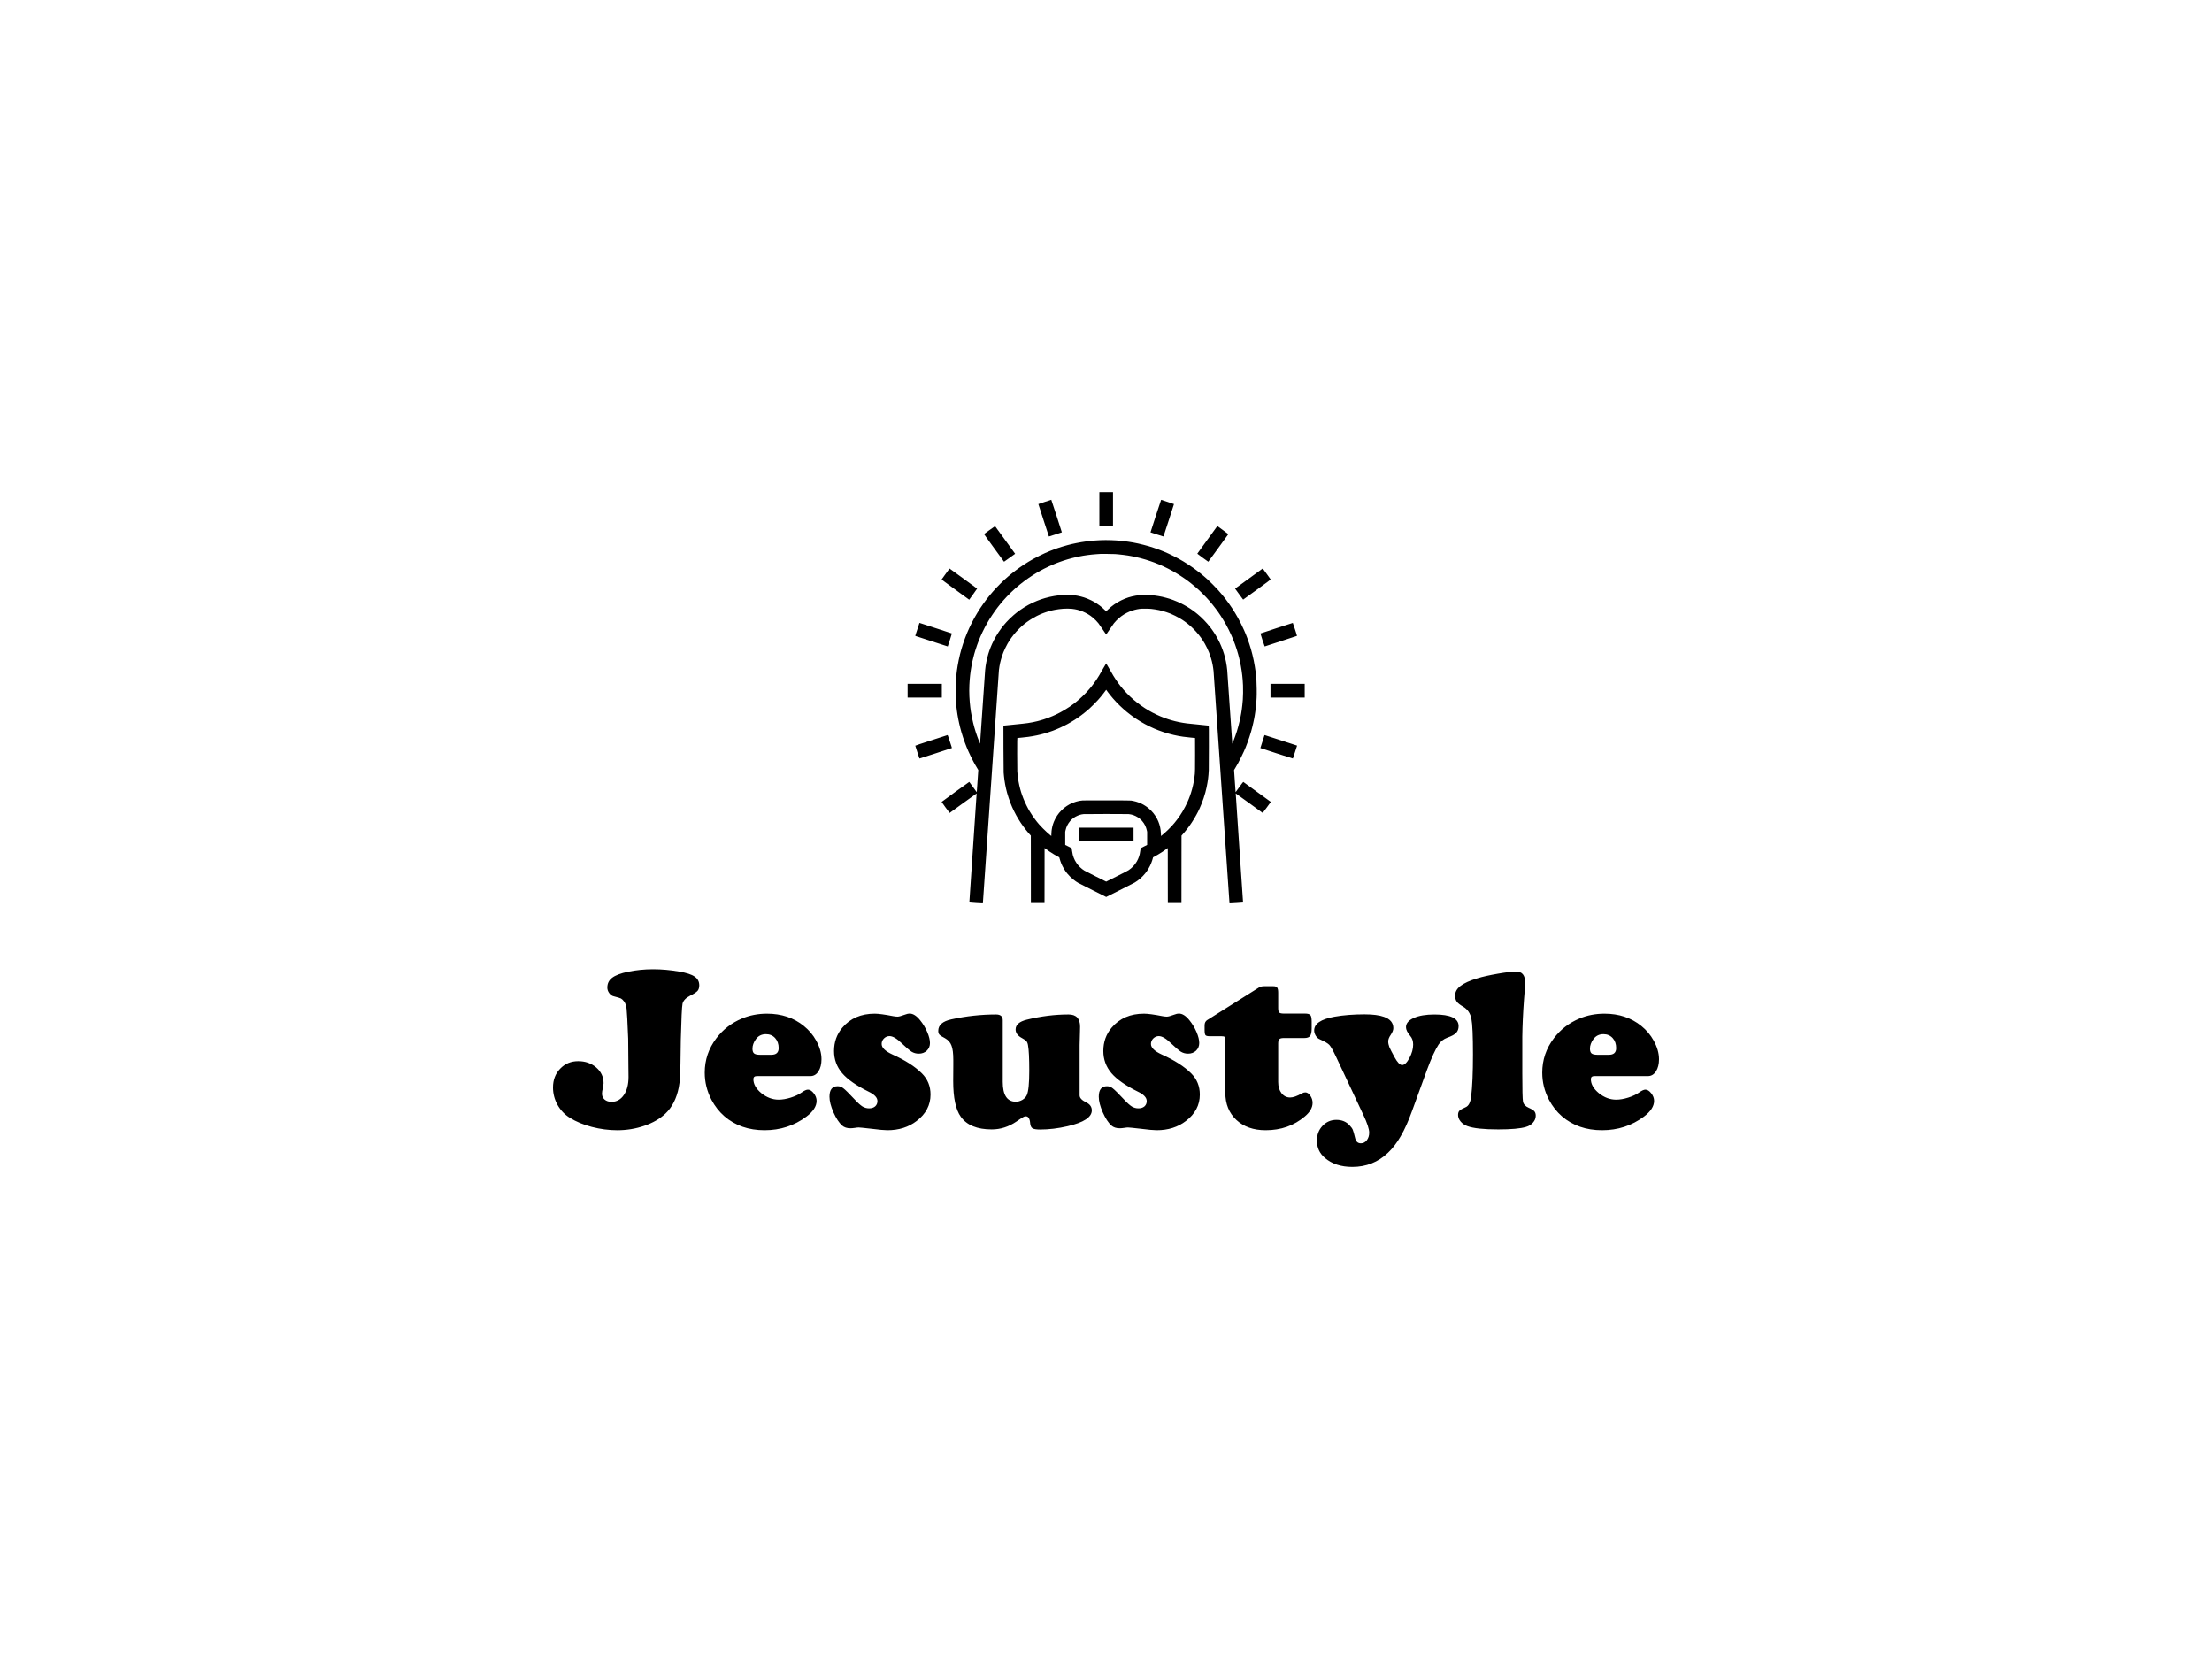 <?xml version="1.0" encoding="utf-8"?>
<svg version="1.1" xmlns:cc="http://creativecommons.org/ns#" xmlns:dc="http://purl.org/dc/elements/1.1/" xmlns:rdf="http://www.w3.org/1999/02/22-rdf-syntax-ns#" xmlns="http://www.w3.org/2000/svg" xmlns:xlink="http://www.w3.org/1999/xlink" x="0px" y="0px" viewBox="0 0 1024 768" xml:space="preserve">
<path fill="#000000" d="m508.93 227.81v15.9h6.31v-15.9h-3.16-3.15zm-22.26 3.56c-0.02 0-1.37 0.44-3 0.97-1.64 0.53-2.98 0.99-2.98 1.02s1.1 3.41 2.43 7.52c1.34 4.11 2.44 7.48 2.45 7.49s1.35-0.42 2.99-0.95 2.99-0.98 3-0.99-1.08-3.4-2.42-7.54-2.46-7.52-2.47-7.52zm50.85 0.01c-0.03-0.01-1.15 3.37-2.49 7.51-1.35 4.14-2.44 7.54-2.43 7.55 0.01 0 1.36 0.45 3 0.98s2.99 0.95 3 0.94 1.11-3.38 2.45-7.48c1.33-4.11 2.42-7.5 2.42-7.52 0-0.03-1.33-0.49-2.95-1.01s-2.97-0.96-3-0.97zm26.02 12.15l-4.63 6.37c-2.54 3.51-4.63 6.4-4.64 6.42-0.01 0.03 1.12 0.88 2.51 1.89s2.55 1.84 2.57 1.83c0.02 0 2.11-2.86 4.65-6.35 2.54-3.5 4.63-6.39 4.64-6.41 0-0.03-1.09-0.85-2.44-1.83-1.34-0.98-2.49-1.81-2.55-1.85l-0.11-0.07zm-102.9 0.05c-0.02-0.02-1.15 0.77-2.51 1.76s-2.51 1.84-2.55 1.87c-0.06 0.06 0.78 1.26 4.55 6.44 2.54 3.5 4.65 6.38 4.67 6.39 0.03 0.01 1.2-0.82 2.59-1.83l2.54-1.84-0.12-0.18c-0.07-0.09-2.15-2.96-4.63-6.37-2.47-3.41-4.52-6.22-4.54-6.24zm51.16 6.45c-0.57 0-1.3 0.02-1.61 0.02-0.31 0.01-1.09 0.05-1.74 0.08-0.66 0.03-1.63 0.1-2.17 0.14-0.55 0.05-1.45 0.14-2 0.2-0.56 0.06-1.39 0.16-1.84 0.23-0.45 0.06-1.33 0.2-1.97 0.3-0.63 0.11-1.65 0.3-2.25 0.42-0.61 0.12-1.49 0.31-1.97 0.42-0.48 0.12-1.41 0.35-2.06 0.52s-1.79 0.5-2.54 0.73c-0.74 0.23-1.64 0.51-2 0.64-0.35 0.12-1.04 0.36-1.52 0.54-0.48 0.17-1.4 0.53-2.05 0.79-0.65 0.27-1.65 0.69-2.23 0.94-0.57 0.26-1.82 0.85-2.76 1.32-0.95 0.47-2.22 1.13-2.82 1.47s-1.56 0.89-2.11 1.23c-0.56 0.33-1.58 0.97-2.26 1.42s-1.58 1.06-2 1.36c-0.42 0.29-1.25 0.91-1.86 1.37-0.6 0.45-1.43 1.1-1.83 1.43-0.4 0.32-1.13 0.93-1.61 1.34-0.48 0.42-1.24 1.09-1.69 1.51-0.45 0.41-1.24 1.17-1.76 1.68-0.53 0.51-1.39 1.4-1.93 1.98-0.53 0.57-1.26 1.37-1.61 1.77s-0.99 1.15-1.41 1.66-1.07 1.34-1.46 1.84c-0.38 0.49-1.03 1.38-1.45 1.97-0.42 0.58-1.1 1.58-1.51 2.19-0.41 0.62-1.04 1.62-1.4 2.23-0.37 0.6-0.96 1.62-1.31 2.25-0.36 0.64-0.93 1.73-1.28 2.43-0.35 0.69-0.86 1.75-1.13 2.33-0.27 0.59-0.7 1.56-0.94 2.15-0.25 0.59-0.69 1.7-0.98 2.48-0.29 0.77-0.71 1.99-0.95 2.7-0.23 0.71-0.57 1.79-0.74 2.4-0.17 0.6-0.46 1.69-0.65 2.42-0.18 0.73-0.46 1.95-0.61 2.72-0.16 0.76-0.38 1.92-0.48 2.56-0.11 0.65-0.26 1.64-0.34 2.21-0.08 0.58-0.19 1.55-0.25 2.17-0.07 0.62-0.14 1.47-0.18 1.89-0.03 0.42-0.08 1.24-0.11 1.83s-0.06 2.14-0.06 3.44 0.03 2.84 0.06 3.41 0.1 1.54 0.14 2.14c0.05 0.6 0.14 1.54 0.2 2.09 0.06 0.54 0.15 1.27 0.2 1.63s0.16 1.12 0.25 1.69 0.26 1.51 0.37 2.09c0.11 0.57 0.29 1.43 0.4 1.91s0.32 1.38 0.47 1.99c0.16 0.62 0.42 1.6 0.59 2.2 0.18 0.59 0.51 1.66 0.74 2.38 0.24 0.71 0.63 1.83 0.87 2.49 0.24 0.65 0.6 1.59 0.8 2.08s0.56 1.34 0.8 1.88 0.76 1.66 1.16 2.48c0.4 0.81 0.94 1.87 1.19 2.33 0.25 0.47 0.61 1.12 0.79 1.44 0.19 0.33 0.6 1.02 0.91 1.54l0.57 0.95-0.33 4.8c-0.18 2.64-0.34 4.94-0.36 5.12l-0.04 0.32-1.71-2.36c-0.94-1.3-1.73-2.38-1.75-2.39-0.03-0.01-2.91 2.05-6.41 4.59-3.5 2.55-6.37 4.65-6.38 4.68s0.81 1.19 1.83 2.59c1.01 1.39 1.87 2.52 1.89 2.5 0.03-0.02 2.84-2.06 6.25-4.54s6.22-4.49 6.24-4.48c0.01 0.02-0.75 11.38-1.7 25.24-0.94 13.86-1.7 25.22-1.68 25.24s1.43 0.13 3.13 0.25c1.7 0.11 3.11 0.18 3.13 0.16 0.02-0.03 1.68-24.17 3.69-53.64 2.01-29.48 3.69-53.92 3.74-54.32 0.04-0.41 0.15-1.17 0.24-1.7s0.23-1.26 0.31-1.63 0.26-1.08 0.4-1.58c0.13-0.49 0.37-1.28 0.53-1.74 0.16-0.47 0.43-1.2 0.6-1.64 0.17-0.43 0.58-1.33 0.9-2 0.33-0.66 0.77-1.53 0.99-1.91 0.22-0.39 0.6-1.01 0.83-1.39 0.24-0.37 0.66-0.98 0.93-1.36 0.27-0.39 0.75-1.02 1.06-1.4 0.31-0.39 0.86-1.04 1.23-1.45 0.36-0.41 1-1.07 1.41-1.47 0.42-0.41 0.97-0.93 1.23-1.17 0.27-0.23 0.76-0.64 1.09-0.91s0.85-0.67 1.15-0.89c0.31-0.23 0.95-0.67 1.43-0.98 0.48-0.32 1.19-0.76 1.58-0.98 0.38-0.23 1.14-0.64 1.69-0.91 0.54-0.27 1.26-0.61 1.6-0.76 0.34-0.14 0.8-0.33 1.02-0.42 0.21-0.09 0.72-0.27 1.12-0.41 0.41-0.14 1.04-0.35 1.4-0.46 0.37-0.11 1.02-0.29 1.44-0.4 0.42-0.1 1.17-0.27 1.67-0.36 0.49-0.1 1.38-0.24 1.97-0.31 0.59-0.08 1.46-0.17 1.94-0.2 0.47-0.03 1.38-0.06 2.02-0.06 0.63 0 1.51 0.04 1.97 0.09 0.45 0.05 1.09 0.13 1.42 0.2 0.33 0.06 0.89 0.18 1.25 0.27 0.35 0.09 0.94 0.27 1.29 0.39 0.36 0.12 0.85 0.3 1.1 0.4s0.8 0.35 1.21 0.56c0.42 0.21 1.01 0.53 1.3 0.71s0.79 0.5 1.1 0.72 0.85 0.65 1.21 0.95 0.94 0.85 1.3 1.22c0.36 0.38 0.88 0.96 1.15 1.29 0.27 0.34 1.18 1.64 2.02 2.91 0.84 1.26 1.54 2.29 1.56 2.29s0.72-1.03 1.56-2.29c0.84-1.27 1.75-2.57 2.02-2.91 0.27-0.33 0.78-0.91 1.13-1.27 0.36-0.37 0.86-0.86 1.13-1.08 0.26-0.23 0.77-0.64 1.13-0.9 0.36-0.27 0.95-0.67 1.31-0.89s0.96-0.55 1.33-0.73c0.37-0.19 0.9-0.44 1.18-0.55 0.28-0.12 0.8-0.31 1.16-0.43 0.35-0.12 0.94-0.29 1.29-0.38 0.36-0.09 0.84-0.21 1.07-0.25 0.24-0.05 0.74-0.13 1.13-0.19 0.57-0.08 1.07-0.1 2.59-0.1 1.41 0 2.13 0.03 2.82 0.1 0.51 0.06 1.32 0.16 1.8 0.24 0.49 0.07 1.3 0.22 1.81 0.33s1.3 0.3 1.76 0.43c0.46 0.12 1.23 0.36 1.72 0.53 0.49 0.16 1.29 0.46 1.79 0.65 0.49 0.2 1.49 0.66 2.22 1.02 0.73 0.37 1.68 0.88 2.11 1.14 0.44 0.26 0.98 0.59 1.22 0.75 0.23 0.15 0.72 0.48 1.08 0.74 0.37 0.26 0.99 0.73 1.38 1.04 0.4 0.32 0.96 0.79 1.26 1.05 0.29 0.26 0.86 0.8 1.25 1.19 0.4 0.39 1.03 1.04 1.39 1.45 0.37 0.41 0.92 1.06 1.23 1.45 0.31 0.38 0.78 1 1.04 1.37 0.26 0.36 0.68 0.98 0.93 1.37 0.24 0.39 0.63 1.02 0.85 1.41 0.22 0.38 0.66 1.25 0.99 1.91 0.32 0.67 0.73 1.57 0.9 2 0.17 0.44 0.43 1.14 0.57 1.55 0.14 0.42 0.33 1.02 0.42 1.33s0.26 0.92 0.37 1.35c0.1 0.43 0.26 1.13 0.34 1.55 0.08 0.41 0.19 1.08 0.25 1.49 0.06 0.4 0.14 1.03 0.18 1.38 0.03 0.36 1.7 24.71 3.71 54.11 2 29.41 3.66 53.48 3.68 53.5 0.02 0.03 1.44-0.05 3.15-0.17 1.72-0.12 3.12-0.22 3.13-0.22 0.01-0.01-0.77-11.37-1.71-25.24-0.95-13.88-1.71-25.25-1.69-25.27 0.01-0.01 2.82 2 6.23 4.48s6.22 4.53 6.25 4.54c0.03 0.02 0.89-1.12 1.91-2.53l1.86-2.56-6.35-4.61c-3.49-2.53-6.37-4.63-6.41-4.65-0.04-0.03-0.68 0.8-1.8 2.35l-1.74 2.39-0.04-0.32c-0.02-0.18-0.18-2.48-0.36-5.12l-0.32-4.8 0.58-0.97c0.32-0.53 0.86-1.47 1.2-2.07 0.34-0.61 1.01-1.92 1.5-2.91s1.09-2.24 1.32-2.76c0.23-0.53 0.58-1.37 0.79-1.86 0.2-0.5 0.56-1.45 0.81-2.11 0.25-0.67 0.66-1.84 0.9-2.6 0.25-0.76 0.6-1.87 0.77-2.48 0.17-0.6 0.42-1.55 0.56-2.11s0.36-1.47 0.48-2.03c0.13-0.56 0.3-1.42 0.4-1.91 0.09-0.5 0.22-1.21 0.28-1.58s0.18-1.12 0.25-1.66c0.08-0.55 0.2-1.46 0.26-2.03 0.06-0.58 0.15-1.5 0.2-2.06 0.04-0.56 0.11-1.6 0.14-2.33 0.05-0.82 0.06-2.34 0.04-4.08-0.02-1.73-0.06-3.23-0.12-3.99-0.05-0.66-0.14-1.7-0.2-2.31-0.07-0.6-0.17-1.49-0.23-1.97s-0.21-1.49-0.34-2.24c-0.12-0.75-0.34-1.93-0.48-2.62s-0.41-1.91-0.61-2.72c-0.2-0.8-0.51-1.96-0.68-2.56-0.17-0.61-0.52-1.72-0.77-2.48s-0.66-1.94-0.92-2.62-0.58-1.53-0.73-1.89-0.52-1.23-0.84-1.94c-0.31-0.72-0.91-2-1.34-2.85s-1.06-2.07-1.42-2.7c-0.35-0.64-0.94-1.65-1.31-2.26-0.36-0.6-0.98-1.58-1.36-2.17-0.39-0.59-1.09-1.61-1.57-2.28s-1.2-1.64-1.61-2.17-1.13-1.43-1.61-2-1.29-1.51-1.81-2.09c-0.51-0.57-1.63-1.74-2.49-2.59-0.85-0.85-1.93-1.89-2.39-2.31-0.47-0.42-1.19-1.05-1.61-1.41s-1.15-0.97-1.63-1.36c-0.48-0.38-1.28-1-1.78-1.37-0.49-0.38-1.2-0.9-1.58-1.16-0.37-0.27-1.27-0.88-2-1.36-0.72-0.48-1.83-1.18-2.45-1.55s-1.54-0.91-2.06-1.19c-0.51-0.29-1.62-0.87-2.47-1.3-0.86-0.43-1.99-0.98-2.51-1.22-0.53-0.23-1.42-0.62-1.97-0.86-0.56-0.23-1.51-0.61-2.12-0.84-0.6-0.23-1.73-0.63-2.51-0.89-0.77-0.26-1.89-0.62-2.47-0.79-0.59-0.17-1.71-0.48-2.49-0.67-0.77-0.2-1.88-0.46-2.47-0.59s-1.55-0.32-2.13-0.43c-0.58-0.1-1.57-0.27-2.2-0.36s-1.56-0.22-2.07-0.28-1.35-0.15-1.86-0.2-1.31-0.11-1.77-0.14c-0.47-0.03-1.55-0.09-2.4-0.12s-2.02-0.05-2.59-0.04zm-2.39 6.38c0.22-0.01 1.65-0.01 3.18 0v0.01c1.53 0.01 3.14 0.04 3.58 0.07 0.43 0.03 1.22 0.1 1.74 0.15 0.53 0.05 1.47 0.15 2.09 0.23 0.62 0.07 1.59 0.21 2.17 0.3 0.57 0.1 1.38 0.24 1.8 0.32s1.22 0.24 1.78 0.37c0.55 0.12 1.54 0.35 2.19 0.52s1.73 0.47 2.4 0.67c0.66 0.21 1.62 0.51 2.11 0.68 0.5 0.17 1.36 0.47 1.92 0.68s1.48 0.58 2.05 0.82c0.58 0.24 1.45 0.62 1.95 0.85 0.49 0.22 1.51 0.72 2.25 1.09 0.75 0.38 1.71 0.89 2.14 1.13 0.44 0.24 1.23 0.7 1.76 1.02 0.53 0.31 1.38 0.85 1.9 1.18s1.43 0.95 2.03 1.37c0.59 0.42 1.33 0.95 1.64 1.18 0.31 0.24 0.98 0.76 1.49 1.17s1.31 1.07 1.78 1.47c0.46 0.4 1.16 1.02 1.55 1.37 0.38 0.36 1.13 1.07 1.65 1.58s1.34 1.35 1.81 1.86c0.48 0.51 1.17 1.28 1.55 1.72 0.38 0.43 1.04 1.22 1.46 1.74 0.43 0.53 1.08 1.37 1.45 1.87 0.37 0.49 0.86 1.15 1.08 1.46 0.21 0.31 0.73 1.07 1.14 1.69s1.05 1.65 1.43 2.28c0.38 0.64 0.91 1.54 1.16 2 0.26 0.47 0.79 1.5 1.19 2.29 0.39 0.79 0.96 1.98 1.25 2.65 0.3 0.66 0.71 1.64 0.92 2.17 0.21 0.52 0.56 1.47 0.79 2.11 0.23 0.63 0.57 1.63 0.75 2.22 0.19 0.59 0.45 1.48 0.59 1.98 0.14 0.49 0.34 1.25 0.45 1.69 0.11 0.43 0.3 1.24 0.42 1.8 0.13 0.56 0.32 1.51 0.43 2.11 0.11 0.61 0.28 1.61 0.37 2.23s0.21 1.59 0.28 2.17c0.06 0.57 0.15 1.51 0.2 2.08 0.04 0.58 0.11 1.72 0.15 2.54 0.04 0.9 0.05 2.27 0.03 3.44-0.02 1.07-0.08 2.49-0.12 3.15-0.05 0.67-0.14 1.71-0.21 2.31-0.06 0.61-0.17 1.56-0.25 2.12-0.08 0.55-0.19 1.31-0.26 1.69-0.06 0.37-0.2 1.13-0.31 1.69-0.1 0.56-0.31 1.51-0.45 2.11s-0.39 1.62-0.56 2.25c-0.17 0.64-0.47 1.68-0.67 2.32-0.2 0.63-0.52 1.59-0.71 2.14-0.19 0.54-0.52 1.43-0.73 1.97s-0.45 1.16-0.54 1.38l-0.16 0.39-0.04-0.28c-0.03-0.15-0.54-7.6-1.15-16.54-0.6-8.94-1.14-16.67-1.18-17.18-0.05-0.52-0.15-1.38-0.23-1.92s-0.23-1.42-0.33-1.95c-0.11-0.53-0.3-1.37-0.42-1.87-0.13-0.5-0.36-1.33-0.51-1.84-0.16-0.52-0.42-1.32-0.59-1.77-0.16-0.45-0.43-1.16-0.6-1.56-0.16-0.4-0.49-1.16-0.73-1.68-0.25-0.52-0.67-1.36-0.93-1.86-0.27-0.5-0.68-1.23-0.92-1.61-0.23-0.39-0.63-1.03-0.88-1.41-0.26-0.39-0.64-0.95-0.85-1.24-0.21-0.3-0.63-0.86-0.93-1.25-0.31-0.39-0.88-1.08-1.27-1.54s-1.1-1.23-1.57-1.71c-0.46-0.48-1.2-1.19-1.63-1.58-0.44-0.4-1.02-0.91-1.3-1.14s-0.74-0.61-1.03-0.83-0.8-0.61-1.15-0.86c-0.35-0.26-0.96-0.67-1.34-0.93-0.39-0.25-1.03-0.65-1.42-0.89-0.39-0.23-1.01-0.58-1.38-0.78-0.37-0.21-0.95-0.51-1.29-0.68s-1.11-0.52-1.72-0.79c-0.6-0.26-1.51-0.63-2.03-0.82-0.51-0.18-1.24-0.44-1.63-0.56-0.39-0.13-1.14-0.34-1.66-0.48-0.53-0.15-1.3-0.34-1.72-0.43s-1.21-0.24-1.75-0.34c-0.54-0.09-1.3-0.2-1.68-0.25-0.39-0.05-1.19-0.13-1.78-0.18-0.68-0.06-1.71-0.09-2.82-0.1-1.29 0-1.98 0.03-2.61 0.1-0.47 0.05-1.24 0.16-1.71 0.24-0.46 0.07-1.25 0.24-1.74 0.36-0.5 0.12-1.23 0.33-1.62 0.45-0.4 0.13-1.11 0.39-1.58 0.57-0.47 0.19-1.29 0.55-1.8 0.81-0.52 0.26-1.3 0.68-1.74 0.95-0.44 0.26-1.1 0.69-1.48 0.96s-1.01 0.74-1.4 1.06-1.07 0.92-1.49 1.33l-0.78 0.76-0.72-0.7c-0.39-0.39-0.94-0.89-1.22-1.13-0.28-0.23-0.76-0.61-1.07-0.85-0.31-0.23-0.87-0.63-1.24-0.87-0.38-0.25-0.96-0.61-1.29-0.81-0.34-0.19-1-0.54-1.47-0.77-0.46-0.24-1.23-0.57-1.69-0.75-0.47-0.19-1.17-0.44-1.56-0.57-0.39-0.12-1.06-0.31-1.49-0.42s-1.05-0.24-1.37-0.31c-0.33-0.06-0.86-0.15-1.19-0.2-0.32-0.04-0.89-0.11-1.27-0.15-0.39-0.04-1.38-0.07-2.39-0.07-1.08 0.01-2.12 0.04-2.8 0.1-0.6 0.05-1.38 0.13-1.75 0.18-0.36 0.04-1.06 0.15-1.54 0.22-0.48 0.08-1.39 0.26-2.03 0.4-0.63 0.14-1.62 0.39-2.19 0.56-0.58 0.17-1.43 0.43-1.89 0.59-0.47 0.16-1.28 0.47-1.81 0.68-0.54 0.21-1.42 0.6-1.97 0.85-0.55 0.26-1.48 0.73-2.07 1.05-0.6 0.33-1.53 0.87-2.08 1.22-0.55 0.34-1.39 0.9-1.86 1.24s-1.13 0.82-1.46 1.08c-0.34 0.27-0.97 0.79-1.42 1.18-0.45 0.38-1.24 1.11-1.76 1.61-0.51 0.51-1.22 1.24-1.58 1.63-0.35 0.39-0.87 0.98-1.15 1.32-0.29 0.34-0.82 1.02-1.19 1.51-0.36 0.49-0.96 1.33-1.31 1.86s-0.86 1.35-1.13 1.81-0.72 1.27-0.99 1.8c-0.28 0.53-0.67 1.35-0.88 1.81-0.21 0.47-0.5 1.16-0.66 1.55-0.15 0.39-0.39 1.02-0.53 1.41s-0.37 1.12-0.53 1.62c-0.15 0.51-0.38 1.33-0.5 1.83-0.13 0.5-0.32 1.34-0.42 1.87-0.11 0.53-0.26 1.41-0.34 1.95-0.07 0.54-0.18 1.41-0.22 1.92-0.05 0.51-0.58 8.24-1.19 17.18-0.6 8.94-1.12 16.39-1.14 16.54l-0.04 0.29-0.42-1.05c-0.23-0.57-0.59-1.52-0.8-2.1-0.22-0.59-0.56-1.59-0.76-2.22s-0.49-1.59-0.65-2.14c-0.15-0.55-0.41-1.52-0.56-2.16-0.16-0.63-0.42-1.84-0.59-2.68-0.17-0.83-0.37-1.94-0.45-2.45s-0.2-1.43-0.28-2.04-0.19-1.71-0.25-2.45c-0.07-0.73-0.14-1.91-0.17-2.61-0.03-0.69-0.06-1.89-0.06-2.65 0-0.75 0.03-1.93 0.06-2.62 0.03-0.68 0.09-1.73 0.14-2.33 0.05-0.61 0.14-1.56 0.2-2.12s0.19-1.53 0.28-2.17c0.09-0.63 0.26-1.63 0.37-2.22s0.28-1.48 0.39-1.97c0.11-0.5 0.32-1.36 0.46-1.92s0.31-1.24 0.39-1.52 0.31-1.05 0.51-1.72 0.56-1.74 0.79-2.4c0.23-0.65 0.58-1.59 0.77-2.08 0.2-0.5 0.55-1.35 0.78-1.89 0.24-0.54 0.68-1.52 0.99-2.17s0.8-1.63 1.08-2.17c0.29-0.54 0.78-1.44 1.1-2s0.81-1.39 1.1-1.86c0.29-0.46 0.85-1.34 1.26-1.94 0.4-0.61 1-1.47 1.32-1.92 0.33-0.45 0.85-1.14 1.16-1.55 0.31-0.4 0.84-1.07 1.19-1.49 0.34-0.42 0.96-1.16 1.38-1.64s1.18-1.3 1.67-1.83c0.5-0.53 1.4-1.43 2-2.01s1.5-1.41 1.99-1.85c0.5-0.44 1.36-1.17 1.92-1.63s1.5-1.19 2.09-1.63c0.59-0.45 1.54-1.13 2.11-1.52 0.57-0.4 1.46-0.99 1.97-1.31 0.51-0.33 1.3-0.81 1.75-1.08 0.45-0.26 1.16-0.67 1.58-0.9s1.23-0.66 1.8-0.96 1.57-0.78 2.23-1.08c0.65-0.3 1.56-0.71 2.02-0.9 0.47-0.2 1.09-0.45 1.38-0.57 0.3-0.11 0.97-0.37 1.5-0.56 0.52-0.19 1.44-0.51 2.02-0.7 0.59-0.19 1.46-0.46 1.94-0.6 0.49-0.14 1.37-0.38 1.95-0.53 0.59-0.16 1.42-0.36 1.84-0.45 0.41-0.09 1.14-0.24 1.6-0.33 0.47-0.1 1.23-0.24 1.69-0.32 0.47-0.07 1.3-0.2 1.86-0.28s1.49-0.19 2.06-0.25 1.63-0.15 2.34-0.2 1.47-0.1 1.69-0.11zm75.16 6.75l-6.11 4.45c-3.36 2.45-6.25 4.54-6.41 4.66l-0.29 0.21 1.84 2.54c1.02 1.4 1.87 2.55 1.89 2.55 0.03 0 2.91-2.08 6.41-4.63 4.4-3.19 6.36-4.65 6.34-4.71-0.01-0.04-0.81-1.15-1.76-2.45-0.95-1.31-1.77-2.43-1.82-2.5l-0.09-0.12zm-144.98 0.04c-0.02 0-0.13 0.14-0.25 0.3s-0.93 1.28-1.81 2.48c-0.87 1.2-1.6 2.22-1.62 2.26-0.02 0.05 1.82 1.42 5.34 3.98 2.96 2.15 5.84 4.24 6.4 4.65l1.02 0.75 1.84-2.54c1.02-1.39 1.83-2.56 1.82-2.6-0.02-0.03-2.88-2.14-6.37-4.67-3.48-2.53-6.35-4.61-6.37-4.61zm-13.95 25.15l-0.68 2.09c-0.38 1.15-0.82 2.51-0.99 3.01-0.21 0.64-0.28 0.93-0.23 0.94 0.03 0.02 3.42 1.12 7.53 2.45 4.1 1.34 7.46 2.42 7.47 2.41s0.45-1.35 0.99-2.99c0.53-1.64 0.94-2.99 0.92-3.02-0.03-0.02-2.97-0.99-6.53-2.14-3.57-1.16-6.93-2.25-7.48-2.43l-1-0.32zm172.84 0.01c-0.03-0.01-3.4 1.08-7.5 2.42-4.09 1.34-7.46 2.45-7.48 2.47s0.4 1.38 0.93 3.03c0.57 1.74 1 2.98 1.04 2.97 0.03-0.01 3.39-1.11 7.47-2.43 4.07-1.33 7.43-2.43 7.47-2.45s-0.27-1.04-0.91-3.02c-0.54-1.64-0.99-2.99-1.02-2.99zm-86.4 18.74c-0.03 0-0.66 1.08-1.42 2.41-0.75 1.32-1.62 2.83-1.93 3.34s-0.83 1.33-1.17 1.83c-0.33 0.49-0.87 1.27-1.21 1.72-0.33 0.45-0.81 1.07-1.06 1.38-0.24 0.31-0.73 0.89-1.08 1.29-0.34 0.41-1 1.14-1.47 1.64-0.46 0.49-1.22 1.26-1.69 1.69-0.46 0.44-1.14 1.06-1.51 1.38-0.37 0.33-1 0.85-1.38 1.16-0.39 0.31-1.05 0.82-1.47 1.13s-1.19 0.86-1.72 1.22c-0.52 0.35-1.46 0.95-2.08 1.32s-1.57 0.91-2.1 1.19c-0.53 0.29-1.4 0.72-1.92 0.97-0.53 0.24-1.31 0.6-1.75 0.78-0.43 0.19-1.33 0.54-1.99 0.79-0.66 0.24-1.57 0.56-2.02 0.7s-1.08 0.33-1.41 0.42c-0.32 0.1-1.01 0.28-1.52 0.41s-1.49 0.34-2.17 0.48c-0.68 0.13-1.68 0.31-2.22 0.38-0.55 0.08-1.57 0.21-2.29 0.28-0.71 0.08-3.03 0.31-5.14 0.53l-3.85 0.38 0.02 10.51c0.02 7.08 0.05 10.75 0.09 11.24 0.03 0.41 0.1 1.14 0.15 1.64 0.05 0.49 0.15 1.34 0.23 1.89 0.08 0.54 0.22 1.4 0.31 1.91s0.27 1.37 0.39 1.91 0.35 1.45 0.51 2.03 0.48 1.65 0.73 2.37c0.24 0.73 0.63 1.81 0.86 2.4s0.55 1.37 0.72 1.75c0.16 0.37 0.55 1.2 0.87 1.86 0.32 0.65 0.78 1.53 1.02 1.97 0.24 0.43 0.66 1.17 0.94 1.63 0.28 0.47 0.81 1.3 1.17 1.85 0.37 0.55 0.92 1.33 1.22 1.74s0.82 1.11 1.17 1.54 0.79 0.98 0.99 1.21 0.57 0.66 0.83 0.94l0.46 0.52 0.02 15.6 0.01 15.6h6.31l0.02-12.72 0.01-12.72 0.81 0.58c0.44 0.32 1.18 0.83 1.65 1.15 0.47 0.31 1.3 0.83 1.83 1.16 0.54 0.32 1.33 0.77 1.75 1l0.77 0.41 0.13 0.48c0.07 0.27 0.23 0.8 0.36 1.19s0.32 0.9 0.42 1.15 0.33 0.76 0.51 1.13c0.18 0.38 0.51 0.98 0.74 1.36 0.22 0.37 0.55 0.88 0.74 1.15 0.19 0.26 0.53 0.72 0.77 1.01 0.23 0.3 0.8 0.92 1.27 1.39 0.46 0.47 1.15 1.09 1.52 1.38 0.37 0.3 0.94 0.72 1.27 0.94 0.33 0.21 0.82 0.52 1.1 0.69 0.28 0.16 3.29 1.68 6.69 3.38l6.19 3.1 6.29-3.15c3.47-1.74 6.58-3.33 6.92-3.53 0.34-0.21 0.9-0.58 1.24-0.82s0.91-0.7 1.27-1c0.35-0.31 0.93-0.85 1.27-1.2 0.34-0.36 0.81-0.89 1.04-1.18 0.24-0.29 0.58-0.75 0.77-1.01 0.19-0.27 0.52-0.78 0.74-1.15 0.23-0.38 0.56-0.98 0.74-1.36 0.18-0.37 0.43-0.93 0.55-1.24 0.13-0.31 0.33-0.88 0.46-1.27 0.12-0.39 0.26-0.87 0.32-1.07l0.09-0.37 0.68-0.36c0.38-0.2 1.16-0.65 1.73-0.99 0.58-0.34 1.48-0.91 2.01-1.26 0.52-0.36 1.28-0.88 1.67-1.17l0.72-0.52 0.01 12.72 0.02 12.72h6.31l0.01-15.6 0.02-15.6 0.49-0.55c0.27-0.3 0.74-0.84 1.03-1.19 0.3-0.36 0.78-0.95 1.06-1.32 0.29-0.37 0.75-0.98 1.02-1.36 0.27-0.37 0.77-1.09 1.11-1.61 0.34-0.51 0.86-1.31 1.14-1.79 0.29-0.48 0.77-1.32 1.06-1.86 0.3-0.55 0.64-1.2 0.76-1.44 0.13-0.25 0.45-0.92 0.71-1.5 0.26-0.57 0.68-1.55 0.92-2.17 0.25-0.62 0.67-1.76 0.93-2.53 0.25-0.78 0.61-1.93 0.78-2.57 0.17-0.63 0.42-1.67 0.56-2.31 0.14-0.63 0.33-1.61 0.42-2.17 0.1-0.55 0.22-1.4 0.29-1.88 0.06-0.48 0.15-1.32 0.2-1.87 0.04-0.54 0.11-1.53 0.14-2.19 0.03-0.7 0.05-5.3 0.05-10.89 0.01-7.7-0.01-9.69-0.06-9.71-0.04-0.01-2.13-0.23-4.64-0.48s-4.98-0.5-5.49-0.56c-0.51-0.07-1.31-0.18-1.78-0.26-0.46-0.08-1.28-0.23-1.8-0.33-0.53-0.11-1.38-0.3-1.89-0.43-0.51-0.12-1.2-0.3-1.52-0.4-0.33-0.09-1.06-0.32-1.64-0.5-0.57-0.19-1.42-0.49-1.88-0.66-0.47-0.17-1.27-0.49-1.78-0.7-0.51-0.22-1.36-0.6-1.89-0.85-0.52-0.25-1.36-0.67-1.86-0.93-0.49-0.26-1.26-0.7-1.71-0.96s-1.2-0.72-1.67-1.02c-0.46-0.29-1.29-0.86-1.84-1.25s-1.34-0.98-1.75-1.31c-0.41-0.32-1.12-0.9-1.57-1.29s-1.22-1.08-1.71-1.54c-0.49-0.47-1.27-1.25-1.74-1.74-0.46-0.5-1.13-1.23-1.47-1.64-0.35-0.4-0.83-0.98-1.08-1.29s-0.73-0.93-1.06-1.38-0.88-1.23-1.21-1.72c-0.34-0.5-0.86-1.32-1.17-1.83-0.31-0.52-1.18-2.02-1.93-3.34-0.75-1.33-1.39-2.41-1.41-2.41zm-91.92 9.47v6.36h15.84v-6.36h-7.92-7.92zm167.99 0v6.36h15.83v-6.36h-7.92-7.91zm-76.07 2.76c0.02 0 0.05 0.03 0.07 0.07 0.01 0.04 0.35 0.5 0.74 1.03 0.4 0.52 0.94 1.22 1.21 1.54 0.26 0.33 0.78 0.94 1.14 1.37 0.37 0.43 1.07 1.2 1.56 1.72s1.29 1.33 1.79 1.8c0.49 0.47 1.21 1.13 1.6 1.47 0.39 0.35 1.03 0.9 1.44 1.23 0.4 0.33 1.17 0.93 1.72 1.34 0.54 0.41 1.15 0.86 1.35 1s0.79 0.54 1.3 0.88c0.51 0.35 1.44 0.93 2.06 1.3 0.61 0.37 1.5 0.88 1.98 1.13 0.47 0.26 1.39 0.73 2.05 1.05s1.66 0.78 2.22 1.02c0.55 0.24 1.49 0.61 2.08 0.84 0.59 0.22 1.62 0.59 2.28 0.81 0.67 0.22 1.71 0.54 2.32 0.7 0.61 0.17 1.66 0.44 2.34 0.6 0.68 0.15 1.71 0.37 2.3 0.48 0.59 0.1 1.54 0.26 2.11 0.34s2.03 0.25 3.24 0.37 2.22 0.22 2.25 0.22c0.02 0 0.04 3.51 0.02 7.79-0.01 6.76-0.03 7.92-0.11 8.72-0.05 0.51-0.15 1.32-0.21 1.8-0.07 0.47-0.18 1.22-0.26 1.66s-0.24 1.26-0.36 1.82c-0.13 0.57-0.34 1.44-0.48 1.95-0.14 0.5-0.37 1.27-0.51 1.71-0.15 0.43-0.37 1.1-0.51 1.49s-0.39 1.03-0.56 1.44c-0.16 0.4-0.44 1.04-0.61 1.42s-0.6 1.25-0.95 1.94-0.92 1.71-1.25 2.27-0.9 1.44-1.25 1.96-0.91 1.31-1.24 1.74-0.9 1.16-1.28 1.62c-0.38 0.45-0.99 1.14-1.34 1.53-0.36 0.38-1.1 1.13-1.63 1.66-0.54 0.53-1.25 1.19-1.58 1.47-0.32 0.28-0.83 0.71-1.12 0.94l-0.54 0.44-0.03-1.03c-0.02-0.57-0.08-1.34-0.14-1.71-0.05-0.37-0.15-0.97-0.23-1.33-0.07-0.37-0.24-0.98-0.36-1.37-0.13-0.39-0.34-0.98-0.48-1.31s-0.42-0.91-0.61-1.3c-0.2-0.38-0.56-0.98-0.79-1.32-0.23-0.35-0.63-0.9-0.89-1.23-0.26-0.32-0.77-0.9-1.14-1.27-0.38-0.38-0.95-0.89-1.27-1.15-0.32-0.25-0.8-0.61-1.07-0.78-0.26-0.18-0.76-0.49-1.09-0.68-0.34-0.2-0.81-0.44-1.05-0.55-0.23-0.11-0.72-0.32-1.07-0.45-0.35-0.14-0.95-0.34-1.32-0.44-0.38-0.11-0.95-0.24-1.28-0.31-0.32-0.06-0.78-0.14-1.01-0.18-0.33-0.06-2.95-0.08-11.13-0.09-7.38-0.02-10.91 0-11.36 0.04-0.35 0.03-0.87 0.1-1.15 0.14-0.28 0.05-0.69 0.13-0.9 0.18-0.22 0.05-0.66 0.16-0.98 0.25s-0.87 0.28-1.21 0.42c-0.35 0.13-0.8 0.32-1.02 0.42-0.21 0.09-0.61 0.3-0.9 0.46-0.28 0.16-0.79 0.47-1.13 0.69-0.35 0.22-0.89 0.62-1.22 0.88-0.32 0.26-0.89 0.78-1.26 1.15-0.37 0.38-0.87 0.92-1.11 1.22-0.24 0.29-0.64 0.85-0.9 1.23-0.26 0.39-0.66 1.06-0.88 1.5-0.22 0.43-0.5 1.04-0.62 1.35-0.13 0.31-0.31 0.82-0.41 1.13s-0.24 0.82-0.31 1.13-0.17 0.81-0.22 1.12c-0.04 0.31-0.1 0.7-0.12 0.88-0.02 0.17-0.06 0.76-0.08 1.31l-0.03 1-0.56-0.46c-0.31-0.25-0.93-0.78-1.38-1.18-0.45-0.39-1.32-1.22-1.92-1.84-0.61-0.61-1.37-1.42-1.7-1.79-0.32-0.38-0.79-0.93-1.04-1.24s-0.69-0.88-0.98-1.27c-0.3-0.39-0.86-1.2-1.27-1.8-0.4-0.61-0.91-1.41-1.13-1.78s-0.54-0.91-0.7-1.2c-0.16-0.3-0.51-0.98-0.79-1.53-0.27-0.54-0.65-1.33-0.83-1.75-0.19-0.42-0.48-1.12-0.65-1.55s-0.43-1.12-0.57-1.52-0.35-1.02-0.46-1.37c-0.1-0.36-0.3-1.01-0.42-1.46-0.12-0.46-0.31-1.22-0.42-1.7-0.11-0.49-0.26-1.22-0.33-1.64-0.08-0.42-0.19-1.12-0.26-1.55-0.06-0.44-0.15-1.17-0.2-1.64-0.04-0.46-0.11-1.24-0.14-1.74-0.03-0.53-0.06-3.84-0.06-8.13 0-5.97 0.02-7.23 0.08-7.23 0.04 0 0.95-0.09 2.01-0.19 1.07-0.11 2.42-0.27 3.01-0.34 0.59-0.08 1.52-0.22 2.06-0.32 0.54-0.09 1.4-0.26 1.92-0.37 0.51-0.1 1.33-0.3 1.83-0.42 0.49-0.12 1.34-0.35 1.87-0.5 0.54-0.16 1.44-0.44 2-0.63 0.57-0.19 1.33-0.45 1.71-0.59 0.37-0.14 1.07-0.42 1.56-0.62s1.29-0.54 1.78-0.76c0.48-0.22 1.34-0.63 1.9-0.91 0.55-0.27 1.29-0.66 1.63-0.84 0.34-0.19 1.05-0.6 1.58-0.91s1.31-0.79 1.75-1.07c0.43-0.27 1.12-0.73 1.52-1.01s1.09-0.78 1.52-1.1c0.43-0.33 1.1-0.85 1.49-1.16s0.87-0.7 1.07-0.88c0.2-0.17 0.71-0.61 1.13-0.98 0.42-0.38 1.33-1.25 2.03-1.95s1.59-1.63 1.98-2.07c0.39-0.43 0.95-1.08 1.24-1.43 0.3-0.36 0.85-1.05 1.24-1.55 0.38-0.49 0.82-1.08 0.98-1.31 0.15-0.22 0.29-0.4 0.31-0.4zm73.36 20.96c-0.03 0-0.09 0.12-0.14 0.27-0.04 0.14-0.48 1.49-0.96 2.99-0.49 1.49-0.88 2.73-0.87 2.74s3.39 1.11 7.51 2.45c4.11 1.34 7.5 2.41 7.53 2.39 0.02-0.03 0.48-1.38 1-3.01 0.53-1.62 0.96-2.96 0.95-2.96 0-0.01-3.37-1.1-7.49-2.44-4.11-1.34-7.5-2.43-7.53-2.43zm-146.79 0c-0.05 0.01-2.61 0.83-5.67 1.83-3.07 1-6.41 2.09-7.43 2.42-1.06 0.35-1.84 0.63-1.84 0.67 0 0.03 0.42 1.38 0.95 2.98 0.52 1.61 0.96 2.93 0.98 2.95 0.01 0.02 3.4-1.06 7.51-2.4 4.12-1.34 7.5-2.45 7.52-2.46 0.01-0.01-0.09-0.38-0.24-0.82-0.14-0.44-0.58-1.79-0.97-2.99-0.58-1.76-0.73-2.18-0.81-2.18zm73.32 36.52c6.55 0 10.1 0.01 10.48 0.05 0.32 0.04 0.82 0.11 1.11 0.17s0.76 0.19 1.04 0.28c0.29 0.1 0.8 0.31 1.14 0.48 0.34 0.16 0.84 0.45 1.1 0.62 0.26 0.18 0.69 0.5 0.95 0.72 0.27 0.23 0.67 0.62 0.9 0.89 0.23 0.26 0.59 0.73 0.81 1.06 0.21 0.32 0.5 0.82 0.64 1.11 0.14 0.3 0.35 0.83 0.47 1.19 0.12 0.37 0.26 0.89 0.32 1.17l0.11 0.51v6.08l-1.48 0.74c-0.81 0.4-1.48 0.74-1.5 0.76-0.01 0.01-0.09 0.51-0.18 1.1-0.08 0.59-0.2 1.31-0.26 1.59-0.06 0.29-0.2 0.8-0.31 1.13s-0.31 0.85-0.45 1.16c-0.13 0.31-0.4 0.84-0.59 1.17s-0.55 0.87-0.79 1.19c-0.23 0.31-0.64 0.8-0.89 1.07-0.26 0.27-0.71 0.7-1.01 0.95s-0.81 0.63-1.13 0.85c-0.41 0.27-2.17 1.18-5.49 2.84l-4.88 2.44-4.8-2.39c-2.63-1.32-5.02-2.54-5.29-2.71s-0.72-0.48-1-0.69c-0.27-0.21-0.71-0.58-0.96-0.83-0.26-0.24-0.68-0.68-0.93-0.98-0.24-0.3-0.62-0.8-0.83-1.12s-0.52-0.83-0.67-1.13c-0.16-0.31-0.4-0.85-0.54-1.21-0.14-0.35-0.33-0.94-0.43-1.31-0.09-0.36-0.24-1.19-0.34-1.85-0.09-0.65-0.17-1.21-0.18-1.24-0.01-0.02-0.68-0.38-1.5-0.79l-1.49-0.74v-6.08l0.13-0.61c0.07-0.34 0.22-0.87 0.33-1.19 0.11-0.31 0.31-0.8 0.44-1.08 0.14-0.28 0.43-0.78 0.64-1.1s0.57-0.79 0.78-1.04c0.22-0.24 0.56-0.59 0.75-0.76 0.2-0.17 0.52-0.43 0.7-0.57 0.19-0.14 0.58-0.39 0.86-0.57 0.29-0.17 0.8-0.42 1.13-0.56s0.78-0.31 1-0.37c0.22-0.07 0.6-0.16 0.84-0.21 0.25-0.05 0.66-0.11 0.91-0.13 0.24-0.03 4.9-0.05 10.34-0.06zm12.78 6.36l-12.68 0.01h-12.68v6.31h25.36v-6.32zm-222.4 65.52c-4 0-7.89 0.39-11.65 1.16-3.38 0.7-5.82 1.64-7.33 2.8-1.48 1.12-2.22 2.63-2.22 4.53 0 0.92 0.3 1.78 0.9 2.59 0.6 0.8 1.32 1.3 2.16 1.47 1.8 0.46 2.89 0.79 3.27 1 0.42 0.22 0.9 0.67 1.43 1.38 0.63 0.87 1.02 2.02 1.16 3.42 0.17 1.37 0.42 5.98 0.73 13.82l0.11 12.92 0.05 4.8c0 3.44-0.72 6.22-2.16 8.33s-3.34 3.16-5.69 3.16c-1.34 0-2.41-0.35-3.22-1.05s-1.21-1.62-1.21-2.74c0-0.42 0.03-0.81 0.1-1.16 0.42-1.73 0.63-2.96 0.63-3.69 0-2.89-1.14-5.31-3.42-7.28-2.29-1.94-5.07-2.9-8.34-2.9-3.34 0-6.11 1.16-8.33 3.48-2.21 2.28-3.32 5.18-3.32 8.7 0 2.85 0.7 5.54 2.11 8.07 1.41 2.49 3.3 4.48 5.69 5.96 2.89 1.79 6.28 3.2 10.18 4.22 3.94 1.02 7.86 1.53 11.76 1.53 4.4 0 8.58-0.69 12.55-2.06 3.98-1.37 7.23-3.25 9.76-5.64 3.09-2.92 5.15-6.95 6.17-12.08 0.35-1.76 0.56-3.57 0.63-5.43 0.11-1.87 0.21-7.46 0.32-16.77 0.24-9.63 0.51-15.15 0.79-16.56 0.32-1.44 1.49-2.69 3.53-3.74 1.76-0.88 2.9-1.62 3.43-2.22 0.53-0.63 0.79-1.49 0.79-2.58 0-1.73-0.72-3.08-2.16-4.06-1.44-0.99-3.83-1.76-7.17-2.32-4.08-0.71-8.09-1.06-12.03-1.06zm399.52 1.06c-1.76 0-4.57 0.33-8.44 1-3.86 0.67-7.01 1.37-9.44 2.11-3.62 1.09-6.25 2.28-7.91 3.58-1.65 1.27-2.47 2.76-2.47 4.49 0 1.09 0.26 2.02 0.79 2.79 0.56 0.74 1.58 1.53 3.06 2.37 1.96 1.2 3.19 3.03 3.69 5.49 0.49 2.46 0.73 7.98 0.73 16.56 0 8.43-0.28 14.94-0.84 19.51-0.32 2.67-1.16 4.31-2.53 4.9-1.48 0.64-2.44 1.18-2.9 1.64-0.42 0.45-0.63 1.1-0.63 1.95 0 1.05 0.4 2.07 1.21 3.06 0.81 0.95 1.85 1.65 3.11 2.11 2.74 1.02 7.51 1.53 14.29 1.53 6.01 0 10.28-0.39 12.82-1.16 1.37-0.39 2.46-1.06 3.27-2.01 0.84-0.95 1.26-2 1.26-3.16 0-0.92-0.23-1.62-0.68-2.11-0.43-0.49-1.29-1.02-2.59-1.58-1.51-0.67-2.39-1.62-2.63-2.85-0.22-1.23-0.32-5.59-0.32-13.08v-16.93c0.07-5.24 0.33-11 0.79-17.29 0.35-4.05 0.53-6.63 0.53-7.76 0-3.44-1.39-5.16-4.17-5.16zm-116.65 6.8c-0.88 0-1.61 0.16-2.21 0.47l-24.15 15.19c-0.78 0.49-1.18 1.27-1.22 2.32v2.32c0 1.23 0.14 2.02 0.42 2.37 0.29 0.32 0.94 0.48 1.96 0.48h5.43c0.81 0 1.3 0.1 1.47 0.32 0.21 0.17 0.32 0.66 0.32 1.47v24.37c0 5.2 1.71 9.4 5.12 12.6 3.41 3.16 7.92 4.75 13.55 4.75 7.1 0 13.15-2.13 18.14-6.39 2.39-2 3.58-4.09 3.58-6.27 0-1.2-0.35-2.3-1.05-3.32s-1.48-1.53-2.32-1.53c-0.53 0-1.05 0.16-1.58 0.47-2.25 1.27-4.06 1.9-5.43 1.9-1.62 0-2.96-0.67-4.01-2-1.02-1.34-1.53-3.06-1.53-5.17v-17.83c0-0.98 0.17-1.65 0.53-2 0.35-0.35 1.02-0.53 2-0.53h9.55c1.3 0 2.19-0.31 2.68-0.95 0.5-0.66 0.74-1.84 0.74-3.53v-3.11c0-1.55-0.19-2.55-0.58-3.01-0.38-0.49-1.23-0.73-2.53-0.73h-9.75c-1.09 0-1.81-0.16-2.17-0.48-0.31-0.32-0.47-1-0.47-2.06v-7.12c0-1.19-0.16-1.98-0.48-2.37-0.28-0.42-0.86-0.63-1.74-0.63h-4.27zm-164.16 12.66c-0.56 0-1.25 0.15-2.06 0.47-1.72 0.63-2.88 0.95-3.48 0.95-0.53 0-1.19-0.07-2-0.21-3.98-0.78-6.84-1.16-8.6-1.16-6.33 0-11.32 2.16-14.97 6.48-2.57 3.03-3.85 6.63-3.85 10.81 0 3.87 1.24 7.28 3.74 10.24 2.53 2.95 6.63 5.81 12.29 8.59 2.7 1.3 4.06 2.74 4.06 4.33 0 1.01-0.35 1.84-1.06 2.47-0.7 0.6-1.63 0.9-2.79 0.9-1.09 0-2.11-0.28-3.06-0.84-0.95-0.6-2.15-1.67-3.59-3.22-2.63-2.81-4.37-4.54-5.22-5.17-0.81-0.67-1.7-1-2.69-1-2.53 0-3.79 1.62-3.79 4.85 0 2.01 0.61 4.41 1.84 7.23 1.23 2.77 2.57 4.81 4.01 6.11 0.95 0.85 2.25 1.27 3.9 1.27 0.46 0 1.2-0.07 2.22-0.21 0.59-0.11 1.12-0.16 1.58-0.16 0.42 0 2.34 0.19 5.75 0.58 3.62 0.46 6.11 0.69 7.49 0.69 5.34 0 9.86-1.43 13.55-4.28 4.29-3.27 6.43-7.34 6.43-12.23 0-3.87-1.33-7.14-4.01-9.81-3.16-3.16-7.71-6.08-13.65-8.75-3.31-1.52-4.96-3.13-4.96-4.85 0-0.99 0.35-1.83 1.05-2.54 0.74-0.73 1.6-1.1 2.59-1.1 1.47 0 3.34 1.09 5.59 3.27 2.14 2.04 3.69 3.35 4.64 3.95 0.98 0.6 2.09 0.9 3.32 0.9 1.48 0 2.71-0.46 3.69-1.37 0.99-0.95 1.48-2.13 1.48-3.54 0-1.44-0.42-3.14-1.27-5.11-0.84-1.97-1.93-3.78-3.27-5.43-1.65-2.08-3.28-3.11-4.9-3.11zm124.66 0c-0.56 0-1.24 0.15-2.05 0.47-1.72 0.63-2.88 0.95-3.48 0.95-0.53 0-1.2-0.07-2.01-0.21-3.97-0.78-6.83-1.16-8.59-1.16-6.33 0-11.32 2.16-14.98 6.48-2.57 3.03-3.85 6.63-3.85 10.81 0 3.87 1.25 7.28 3.74 10.24 2.54 2.95 6.63 5.81 12.29 8.59 2.71 1.3 4.06 2.74 4.06 4.33 0 1.01-0.35 1.84-1.05 2.47-0.7 0.6-1.64 0.9-2.8 0.9-1.09 0-2.11-0.28-3.05-0.84-0.95-0.6-2.15-1.67-3.59-3.22-2.64-2.81-4.38-4.54-5.22-5.17-0.81-0.67-1.71-1-2.69-1-2.53 0-3.8 1.62-3.8 4.85 0 2.01 0.62 4.41 1.85 7.23 1.23 2.77 2.56 4.81 4 6.11 0.95 0.85 2.26 1.27 3.91 1.27 0.46 0 1.19-0.07 2.21-0.21 0.6-0.11 1.13-0.16 1.59-0.16 0.42 0 2.33 0.19 5.74 0.58 3.62 0.46 6.12 0.69 7.49 0.69 5.35 0 9.86-1.43 13.55-4.28 4.29-3.27 6.44-7.34 6.44-12.23 0-3.87-1.34-7.14-4.01-9.81-3.16-3.16-7.72-6.08-13.66-8.75-3.3-1.52-4.96-3.13-4.96-4.85 0-0.99 0.36-1.83 1.06-2.54 0.74-0.73 1.6-1.1 2.58-1.1 1.48 0 3.34 1.09 5.59 3.27 2.15 2.04 3.69 3.35 4.64 3.95 0.99 0.6 2.1 0.9 3.33 0.9 1.47 0 2.7-0.46 3.69-1.37 0.98-0.95 1.47-2.13 1.47-3.54 0-1.44-0.42-3.14-1.26-5.11-0.85-1.97-1.94-3.78-3.27-5.43-1.65-2.08-3.29-3.11-4.91-3.11zm-190.63 0.05c-4.19 0-8.07 0.75-11.66 2.27-4.78 2-8.72 5.04-11.81 9.12-3.58 4.71-5.38 10.02-5.38 15.92 0 4.4 1.04 8.58 3.11 12.55 1.59 2.99 3.59 5.54 6.02 7.65 4.99 4.29 11.17 6.44 18.56 6.44 7.31 0 13.76-2.1 19.35-6.28 3.17-2.36 4.75-4.8 4.75-7.33 0-1.2-0.44-2.36-1.32-3.48-0.88-1.13-1.78-1.69-2.69-1.69-0.7 0-1.65 0.42-2.85 1.27-1.33 0.95-3.04 1.76-5.11 2.42-2.04 0.64-3.91 0.95-5.59 0.95-2.85 0-5.52-1-8.02-3-2.46-2.04-3.69-4.2-3.69-6.49 0-0.95 0.54-1.42 1.63-1.42h24.79c1.51 0 2.74-0.72 3.69-2.17 0.95-1.47 1.42-3.35 1.42-5.64 0-2.81-0.82-5.69-2.47-8.65-1.44-2.6-3.34-4.85-5.7-6.75-4.67-3.79-10.35-5.69-17.03-5.69zm387.7 0c-4.18 0-8.07 0.75-11.65 2.27-4.78 2-8.72 5.04-11.81 9.12-3.59 4.71-5.38 10.02-5.38 15.92 0 4.4 1.03 8.58 3.11 12.55 1.58 2.99 3.58 5.54 6.01 7.65 4.99 4.29 11.18 6.44 18.56 6.44 7.32 0 13.77-2.1 19.36-6.28 3.16-2.36 4.74-4.8 4.74-7.33 0-1.2-0.44-2.36-1.32-3.48-0.87-1.13-1.77-1.69-2.69-1.69-0.7 0-1.65 0.42-2.84 1.27-1.34 0.95-3.04 1.76-5.12 2.42-2.04 0.64-3.9 0.95-5.59 0.95-2.85 0-5.52-1-8.01-3-2.46-2.04-3.7-4.2-3.7-6.49 0-0.95 0.55-1.42 1.64-1.42h24.78c1.52 0 2.75-0.72 3.7-2.17 0.95-1.47 1.42-3.35 1.42-5.64 0-2.81-0.83-5.69-2.48-8.65-1.44-2.6-3.34-4.85-5.69-6.75-4.68-3.79-10.36-5.69-17.04-5.69zm-110.9 0.31c-5.31 0-10.03 0.37-14.18 1.11-6.23 1.13-9.34 3.25-9.34 6.38 0 0.78 0.25 1.58 0.74 2.43 0.53 0.81 1.14 1.35 1.85 1.63 2.28 1.02 3.76 1.88 4.43 2.59 0.66 0.7 1.67 2.46 3 5.27l12.71 27.05c1.83 3.87 2.74 6.63 2.74 8.28 0 1.41-0.37 2.59-1.1 3.54-0.74 0.95-1.66 1.42-2.75 1.42-1.37 0-2.25-0.77-2.63-2.32-0.49-2.04-0.86-3.36-1.11-3.96-0.25-0.59-0.74-1.28-1.48-2.05-1.54-1.69-3.58-2.53-6.11-2.53-2.54 0-4.68 0.93-6.44 2.79-1.72 1.83-2.58 4.1-2.58 6.81 0 3.27 1.25 5.95 3.74 8.06 3.24 2.75 7.46 4.12 12.66 4.12 6.43 0 11.93-2.18 16.5-6.54 2.22-2.11 4.19-4.68 5.91-7.7 1.76-2.99 3.5-6.86 5.22-11.6l6.96-19.15c2.01-5.41 3.78-9.3 5.33-11.65 0.98-1.48 2.32-2.53 4.01-3.17 2-0.7 3.37-1.44 4.11-2.21 0.77-0.81 1.16-1.86 1.16-3.16 0-3.59-3.73-5.38-11.18-5.38-4.01 0-7.21 0.54-9.6 1.63-2.39 1.06-3.58 2.48-3.58 4.27 0 1.13 0.66 2.48 2 4.06 0.88 1.02 1.32 2.34 1.32 3.96 0 2-0.58 4.09-1.74 6.27-1.16 2.15-2.29 3.22-3.38 3.22-1.02 0-2.19-1.23-3.53-3.69-1.19-2.18-1.99-3.73-2.37-4.64-0.35-0.92-0.53-1.79-0.53-2.64 0-0.88 0.39-1.88 1.16-3 0.81-1.2 1.21-2.24 1.21-3.11 0-2.47-1.44-4.21-4.32-5.23-2.15-0.77-5.08-1.16-8.81-1.16zm-170.81 0.06c-6.89 0-13.78 0.75-20.67 2.26-4.04 0.88-6.06 2.66-6.06 5.33 0 0.74 0.17 1.32 0.53 1.74 0.38 0.42 1.26 0.99 2.63 1.69 1.44 0.81 2.43 1.93 2.95 3.37 0.57 1.41 0.85 3.62 0.85 6.65v2.42c-0.04 2.04-0.05 4.5-0.05 7.39 0 7.73 1.17 13.23 3.53 16.5 2.78 3.9 7.54 5.86 14.29 5.86 4.08 0 7.89-1.22 11.44-3.64 1.8-1.23 2.87-1.94 3.22-2.11 0.35-0.21 0.74-0.32 1.16-0.32 1.16 0 1.83 1.09 2 3.27 0.11 1.13 0.46 1.88 1.06 2.27 0.63 0.39 1.79 0.58 3.48 0.58 4.11 0 8.37-0.51 12.76-1.53 7.49-1.72 11.23-4.17 11.23-7.33 0-1.62-0.86-2.85-2.58-3.69-2.04-0.99-3.06-2.08-3.06-3.27v-23.26c0.04-2.42 0.09-4.48 0.16-6.17 0.03-1.19 0.05-1.98 0.05-2.37 0-3.76-1.77-5.64-5.32-5.64-6.37 0-12.82 0.81-19.36 2.42-3.44 0.85-5.17 2.36-5.17 4.54 0 1.62 1.01 2.95 3.01 4.01 0.98 0.52 1.65 1 2 1.42 0.36 0.39 0.6 1.02 0.74 1.9 0.39 2.11 0.58 6.04 0.58 11.81 0 5.84-0.38 9.6-1.16 11.29-0.38 0.84-1.07 1.56-2.05 2.16-0.99 0.56-1.99 0.84-3.01 0.84-4.04 0-6.06-3.06-6.06-9.17v-28.59c0-1.75-1.04-2.63-3.12-2.63zm-106.52 9.12c1.76 0 3.18 0.6 4.27 1.79 1.09 1.2 1.64 2.75 1.64 4.64 0 2.08-1.13 3.11-3.38 3.11h-5.32c-1.27 0-2.17-0.21-2.69-0.63-0.5-0.42-0.74-1.16-0.74-2.21 0-1.48 0.53-2.94 1.58-4.38 1.12-1.55 2.67-2.32 4.64-2.32zm387.71 0c1.75 0 3.18 0.6 4.27 1.79 1.09 1.2 1.63 2.75 1.63 4.64 0 2.08-1.12 3.11-3.37 3.11h-5.33c-1.26 0-2.16-0.21-2.69-0.63-0.49-0.42-0.74-1.16-0.74-2.21 0-1.48 0.53-2.94 1.58-4.38 1.13-1.55 2.68-2.32 4.65-2.32z" />
</svg>